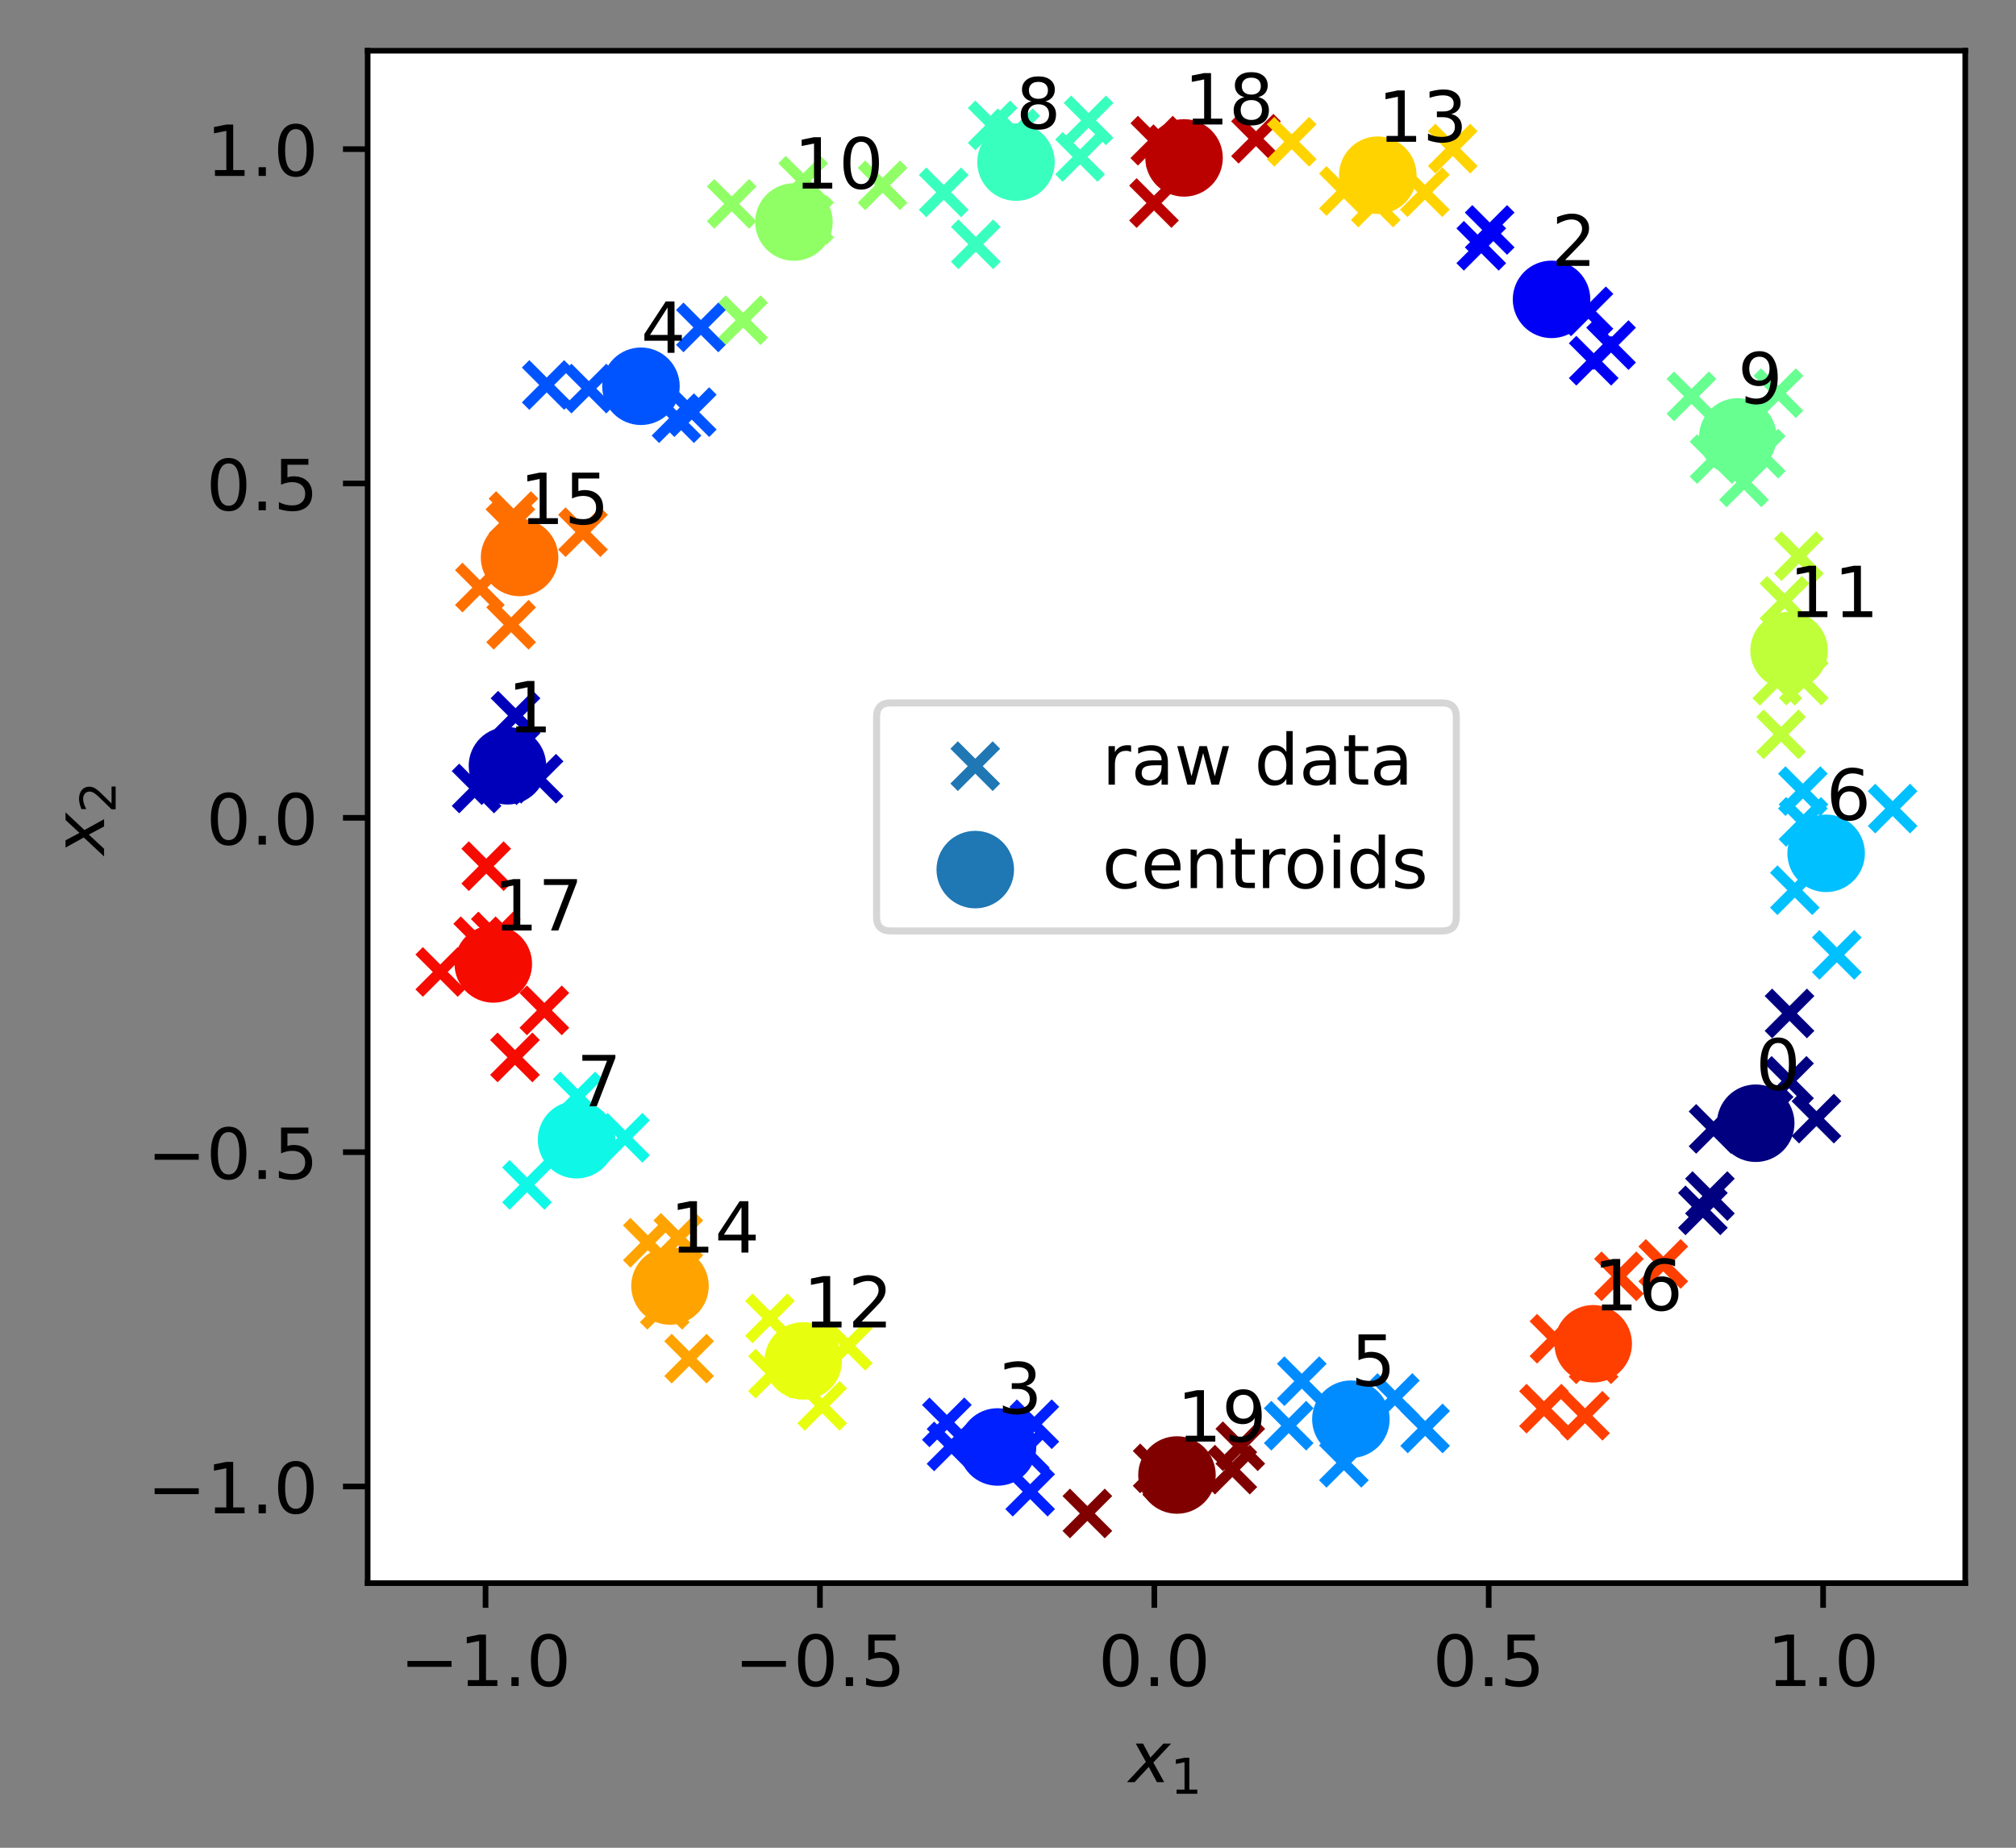 <?xml version="1.0" encoding="utf-8" standalone="no"?>
<!DOCTYPE svg PUBLIC "-//W3C//DTD SVG 1.1//EN"
  "http://www.w3.org/Graphics/SVG/1.1/DTD/svg11.dtd">
<!-- Created with matplotlib (https://matplotlib.org/) -->
<svg height="262.196pt" version="1.1" viewBox="0 0 286.023 262.196" width="286.023pt" xmlns="http://www.w3.org/2000/svg" xmlns:xlink="http://www.w3.org/1999/xlink">
 <rect x="0" y="0" width="286.023" height="262.196" fill="#808080" stroke="none"/>
 <defs>
  <style type="text/css">*{stroke-linecap:butt;stroke-linejoin:round;}</style>
 </defs>
 <g id="figure_1">
  <g id="patch_1">
   <path d="M -0 262.196 
L 286.023 262.196 
L 286.023 0 
L -0 0 
z
" style="fill:none;"/>
  </g>
  <g id="axes_1">
   <g id="patch_2">
    <path d="M 52.161 224.64 
L 278.823 224.64 
L 278.823 7.2 
L 52.161 7.2 
z
" style="fill:#ffffff;"/>
   </g>
   <g id="PathCollection_1">
    <path clip-path="url(#p4a26a0992b)" d="M 163.12 24.169 
L 169.12 18.169 
M 163.12 18.169 
L 169.12 24.169 
" style="fill:#bb0000;stroke:#bb0000;stroke-width:1.5;"/>
    <path clip-path="url(#p4a26a0992b)" d="M 160.726 31.811 
L 166.726 25.811 
M 160.726 25.811 
L 166.726 31.811 
" style="fill:#bb0000;stroke:#bb0000;stroke-width:1.5;"/>
    <path clip-path="url(#p4a26a0992b)" d="M 175.194 22.682 
L 181.194 16.682 
M 175.194 16.682 
L 181.194 22.682 
" style="fill:#bb0000;stroke:#bb0000;stroke-width:1.5;"/>
    <path clip-path="url(#p4a26a0992b)" d="M 180.262 23.117 
L 186.262 17.117 
M 180.262 17.117 
L 186.262 23.117 
" style="fill:#ffd300;stroke:#ffd300;stroke-width:1.5;"/>
    <path clip-path="url(#p4a26a0992b)" d="M 187.667 30.102 
L 193.667 24.102 
M 187.667 24.102 
L 193.667 30.102 
" style="fill:#ffd300;stroke:#ffd300;stroke-width:1.5;"/>
    <path clip-path="url(#p4a26a0992b)" d="M 199.153 30.273 
L 205.153 24.273 
M 199.153 24.273 
L 205.153 30.273 
" style="fill:#ffd300;stroke:#ffd300;stroke-width:1.5;"/>
    <path clip-path="url(#p4a26a0992b)" d="M 192.182 31.736 
L 198.182 25.736 
M 192.182 25.736 
L 198.182 31.736 
" style="fill:#ffd300;stroke:#ffd300;stroke-width:1.5;"/>
    <path clip-path="url(#p4a26a0992b)" d="M 203.113 24.084 
L 209.113 18.084 
M 203.113 18.084 
L 209.113 24.084 
" style="fill:#ffd300;stroke:#ffd300;stroke-width:1.5;"/>
    <path clip-path="url(#p4a26a0992b)" d="M 207.157 37.876 
L 213.157 31.876 
M 207.157 31.876 
L 213.157 37.876 
" style="fill:#0000f6;stroke:#0000f6;stroke-width:1.5;"/>
    <path clip-path="url(#p4a26a0992b)" d="M 208.351 35.629 
L 214.351 29.629 
M 208.351 29.629 
L 214.351 35.629 
" style="fill:#0000f6;stroke:#0000f6;stroke-width:1.5;"/>
    <path clip-path="url(#p4a26a0992b)" d="M 216.208 46.045 
L 222.208 40.045 
M 216.208 40.045 
L 222.208 46.045 
" style="fill:#0000f6;stroke:#0000f6;stroke-width:1.5;"/>
    <path clip-path="url(#p4a26a0992b)" d="M 222.364 47.179 
L 228.364 41.179 
M 222.364 41.179 
L 228.364 47.179 
" style="fill:#0000f6;stroke:#0000f6;stroke-width:1.5;"/>
    <path clip-path="url(#p4a26a0992b)" d="M 223.11 54.184 
L 229.11 48.184 
M 223.11 48.184 
L 229.11 54.184 
" style="fill:#0000f6;stroke:#0000f6;stroke-width:1.5;"/>
    <path clip-path="url(#p4a26a0992b)" d="M 225.571 51.967 
L 231.571 45.967 
M 225.571 45.967 
L 231.571 51.967 
" style="fill:#0000f6;stroke:#0000f6;stroke-width:1.5;"/>
    <path clip-path="url(#p4a26a0992b)" d="M 236.979 59.242 
L 242.979 53.242 
M 236.979 53.242 
L 242.979 59.242 
" style="fill:#66ff90;stroke:#66ff90;stroke-width:1.5;"/>
    <path clip-path="url(#p4a26a0992b)" d="M 240.249 68.141 
L 246.249 62.141 
M 240.249 62.141 
L 246.249 68.141 
" style="fill:#66ff90;stroke:#66ff90;stroke-width:1.5;"/>
    <path clip-path="url(#p4a26a0992b)" d="M 249.314 58.792 
L 255.314 52.792 
M 249.314 52.792 
L 255.314 58.792 
" style="fill:#66ff90;stroke:#66ff90;stroke-width:1.5;"/>
    <path clip-path="url(#p4a26a0992b)" d="M 246.81 67.367 
L 252.81 61.367 
M 246.81 61.367 
L 252.81 67.367 
" style="fill:#66ff90;stroke:#66ff90;stroke-width:1.5;"/>
    <path clip-path="url(#p4a26a0992b)" d="M 244.428 71.445 
L 250.428 65.445 
M 244.428 65.445 
L 250.428 71.445 
" style="fill:#66ff90;stroke:#66ff90;stroke-width:1.5;"/>
    <path clip-path="url(#p4a26a0992b)" d="M 250.171 88.267 
L 256.171 82.267 
M 250.171 82.267 
L 256.171 88.267 
" style="fill:#beff39;stroke:#beff39;stroke-width:1.5;"/>
    <path clip-path="url(#p4a26a0992b)" d="M 252.213 81.92 
L 258.213 75.92 
M 252.213 75.92 
L 258.213 81.92 
" style="fill:#beff39;stroke:#beff39;stroke-width:1.5;"/>
    <path clip-path="url(#p4a26a0992b)" d="M 249.156 99.595 
L 255.156 93.595 
M 249.156 93.595 
L 255.156 99.595 
" style="fill:#beff39;stroke:#beff39;stroke-width:1.5;"/>
    <path clip-path="url(#p4a26a0992b)" d="M 252.912 99.57 
L 258.912 93.57 
M 252.912 93.57 
L 258.912 99.57 
" style="fill:#beff39;stroke:#beff39;stroke-width:1.5;"/>
    <path clip-path="url(#p4a26a0992b)" d="M 249.692 107.195 
L 255.692 101.195 
M 249.692 101.195 
L 255.692 107.195 
" style="fill:#beff39;stroke:#beff39;stroke-width:1.5;"/>
    <path clip-path="url(#p4a26a0992b)" d="M 252.785 115.256 
L 258.785 109.256 
M 252.785 109.256 
L 258.785 115.256 
" style="fill:#00c0ff;stroke:#00c0ff;stroke-width:1.5;"/>
    <path clip-path="url(#p4a26a0992b)" d="M 265.52 117.734 
L 271.52 111.734 
M 265.52 111.734 
L 271.52 117.734 
" style="fill:#00c0ff;stroke:#00c0ff;stroke-width:1.5;"/>
    <path clip-path="url(#p4a26a0992b)" d="M 252.873 119.619 
L 258.873 113.619 
M 252.873 113.619 
L 258.873 119.619 
" style="fill:#00c0ff;stroke:#00c0ff;stroke-width:1.5;"/>
    <path clip-path="url(#p4a26a0992b)" d="M 251.643 129.315 
L 257.643 123.315 
M 251.643 123.315 
L 257.643 129.315 
" style="fill:#00c0ff;stroke:#00c0ff;stroke-width:1.5;"/>
    <path clip-path="url(#p4a26a0992b)" d="M 257.599 138.493 
L 263.599 132.493 
M 257.599 132.493 
L 263.599 138.493 
" style="fill:#00c0ff;stroke:#00c0ff;stroke-width:1.5;"/>
    <path clip-path="url(#p4a26a0992b)" d="M 250.891 146.805 
L 256.891 140.805 
M 250.891 140.805 
L 256.891 146.805 
" style="fill:#000080;stroke:#000080;stroke-width:1.5;"/>
    <path clip-path="url(#p4a26a0992b)" d="M 250.823 156.373 
L 256.824 150.373 
M 250.823 150.373 
L 256.824 156.373 
" style="fill:#000080;stroke:#000080;stroke-width:1.5;"/>
    <path clip-path="url(#p4a26a0992b)" d="M 254.712 161.725 
L 260.712 155.725 
M 254.712 155.725 
L 260.712 161.725 
" style="fill:#000080;stroke:#000080;stroke-width:1.5;"/>
    <path clip-path="url(#p4a26a0992b)" d="M 247.933 161.13 
L 253.933 155.13 
M 247.933 155.13 
L 253.933 161.13 
" style="fill:#000080;stroke:#000080;stroke-width:1.5;"/>
    <path clip-path="url(#p4a26a0992b)" d="M 240.114 163.184 
L 246.114 157.184 
M 240.114 157.184 
L 246.114 163.184 
" style="fill:#000080;stroke:#000080;stroke-width:1.5;"/>
    <path clip-path="url(#p4a26a0992b)" d="M 239.597 172.716 
L 245.597 166.716 
M 239.597 166.716 
L 245.597 172.716 
" style="fill:#000080;stroke:#000080;stroke-width:1.5;"/>
    <path clip-path="url(#p4a26a0992b)" d="M 238.6 174.746 
L 244.6 168.746 
M 238.6 168.746 
L 244.6 174.746 
" style="fill:#000080;stroke:#000080;stroke-width:1.5;"/>
    <path clip-path="url(#p4a26a0992b)" d="M 232.976 182.348 
L 238.976 176.348 
M 232.976 176.348 
L 238.976 182.348 
" style="fill:#ff3f00;stroke:#ff3f00;stroke-width:1.5;"/>
    <path clip-path="url(#p4a26a0992b)" d="M 226.686 184.104 
L 232.686 178.104 
M 226.686 178.104 
L 232.686 184.104 
" style="fill:#ff3f00;stroke:#ff3f00;stroke-width:1.5;"/>
    <path clip-path="url(#p4a26a0992b)" d="M 223.098 195.877 
L 229.098 189.877 
M 223.098 189.877 
L 229.098 195.877 
" style="fill:#ff3f00;stroke:#ff3f00;stroke-width:1.5;"/>
    <path clip-path="url(#p4a26a0992b)" d="M 221.875 203.894 
L 227.875 197.894 
M 221.875 197.894 
L 227.875 203.894 
" style="fill:#ff3f00;stroke:#ff3f00;stroke-width:1.5;"/>
    <path clip-path="url(#p4a26a0992b)" d="M 217.542 192.961 
L 223.542 186.961 
M 217.542 186.961 
L 223.542 192.961 
" style="fill:#ff3f00;stroke:#ff3f00;stroke-width:1.5;"/>
    <path clip-path="url(#p4a26a0992b)" d="M 216.051 202.884 
L 222.051 196.884 
M 216.051 196.884 
L 222.051 202.884 
" style="fill:#ff3f00;stroke:#ff3f00;stroke-width:1.5;"/>
    <path clip-path="url(#p4a26a0992b)" d="M 194.902 201.372 
L 200.902 195.372 
M 194.902 195.372 
L 200.902 201.372 
" style="fill:#008cff;stroke:#008cff;stroke-width:1.5;"/>
    <path clip-path="url(#p4a26a0992b)" d="M 199.194 205.69 
L 205.194 199.69 
M 199.194 199.69 
L 205.194 205.69 
" style="fill:#008cff;stroke:#008cff;stroke-width:1.5;"/>
    <path clip-path="url(#p4a26a0992b)" d="M 187.665 210.566 
L 193.665 204.566 
M 187.665 204.566 
L 193.665 210.566 
" style="fill:#008cff;stroke:#008cff;stroke-width:1.5;"/>
    <path clip-path="url(#p4a26a0992b)" d="M 181.696 198.986 
L 187.696 192.986 
M 181.696 192.986 
L 187.696 198.986 
" style="fill:#008cff;stroke:#008cff;stroke-width:1.5;"/>
    <path clip-path="url(#p4a26a0992b)" d="M 179.839 205.302 
L 185.839 199.302 
M 179.839 199.302 
L 185.839 205.302 
" style="fill:#008cff;stroke:#008cff;stroke-width:1.5;"/>
    <path clip-path="url(#p4a26a0992b)" d="M 171.844 211.536 
L 177.844 205.536 
M 171.844 205.536 
L 177.844 211.536 
" style="fill:#800000;stroke:#800000;stroke-width:1.5;"/>
    <path clip-path="url(#p4a26a0992b)" d="M 172.967 208.218 
L 178.967 202.218 
M 172.967 202.218 
L 178.967 208.218 
" style="fill:#800000;stroke:#800000;stroke-width:1.5;"/>
    <path clip-path="url(#p4a26a0992b)" d="M 162.602 212.629 
L 168.602 206.629 
M 162.602 206.629 
L 168.602 212.629 
" style="fill:#800000;stroke:#800000;stroke-width:1.5;"/>
    <path clip-path="url(#p4a26a0992b)" d="M 161.238 211.359 
L 167.238 205.359 
M 161.238 205.359 
L 167.238 211.359 
" style="fill:#800000;stroke:#800000;stroke-width:1.5;"/>
    <path clip-path="url(#p4a26a0992b)" d="M 151.27 217.756 
L 157.27 211.756 
M 151.27 211.756 
L 157.27 217.756 
" style="fill:#800000;stroke:#800000;stroke-width:1.5;"/>
    <path clip-path="url(#p4a26a0992b)" d="M 143.155 214.664 
L 149.155 208.664 
M 143.155 208.664 
L 149.155 214.664 
" style="fill:#0020ff;stroke:#0020ff;stroke-width:1.5;"/>
    <path clip-path="url(#p4a26a0992b)" d="M 143.746 205.096 
L 149.746 199.096 
M 143.746 199.096 
L 149.746 205.096 
" style="fill:#0020ff;stroke:#0020ff;stroke-width:1.5;"/>
    <path clip-path="url(#p4a26a0992b)" d="M 132 208.242 
L 138 202.242 
M 132 202.242 
L 138 208.242 
" style="fill:#0020ff;stroke:#0020ff;stroke-width:1.5;"/>
    <path clip-path="url(#p4a26a0992b)" d="M 142.386 208.777 
L 148.386 202.777 
M 142.386 202.777 
L 148.386 208.777 
" style="fill:#0020ff;stroke:#0020ff;stroke-width:1.5;"/>
    <path clip-path="url(#p4a26a0992b)" d="M 131.336 204.827 
L 137.336 198.827 
M 131.336 198.827 
L 137.336 204.827 
" style="fill:#0020ff;stroke:#0020ff;stroke-width:1.5;"/>
    <path clip-path="url(#p4a26a0992b)" d="M 113.646 202.485 
L 119.646 196.485 
M 113.646 196.485 
L 119.646 202.485 
" style="fill:#e7ff0f;stroke:#e7ff0f;stroke-width:1.5;"/>
    <path clip-path="url(#p4a26a0992b)" d="M 117.284 193.959 
L 123.284 187.959 
M 117.284 187.959 
L 123.284 193.959 
" style="fill:#e7ff0f;stroke:#e7ff0f;stroke-width:1.5;"/>
    <path clip-path="url(#p4a26a0992b)" d="M 106.665 197.913 
L 112.665 191.913 
M 106.665 191.913 
L 112.665 197.913 
" style="fill:#e7ff0f;stroke:#e7ff0f;stroke-width:1.5;"/>
    <path clip-path="url(#p4a26a0992b)" d="M 106.236 190.073 
L 112.236 184.073 
M 106.236 184.073 
L 112.236 190.073 
" style="fill:#e7ff0f;stroke:#e7ff0f;stroke-width:1.5;"/>
    <path clip-path="url(#p4a26a0992b)" d="M 94.768 195.787 
L 100.768 189.787 
M 94.768 189.787 
L 100.768 195.787 
" style="fill:#ffa300;stroke:#ffa300;stroke-width:1.5;"/>
    <path clip-path="url(#p4a26a0992b)" d="M 91.31 188.144 
L 97.31 182.144 
M 91.31 182.144 
L 97.31 188.144 
" style="fill:#ffa300;stroke:#ffa300;stroke-width:1.5;"/>
    <path clip-path="url(#p4a26a0992b)" d="M 93.236 178.649 
L 99.236 172.649 
M 93.236 172.649 
L 99.236 178.649 
" style="fill:#ffa300;stroke:#ffa300;stroke-width:1.5;"/>
    <path clip-path="url(#p4a26a0992b)" d="M 88.911 179.344 
L 94.911 173.344 
M 88.911 173.344 
L 94.911 179.344 
" style="fill:#ffa300;stroke:#ffa300;stroke-width:1.5;"/>
    <path clip-path="url(#p4a26a0992b)" d="M 71.768 171.128 
L 77.768 165.128 
M 71.768 165.128 
L 77.768 171.128 
" style="fill:#0ff8e7;stroke:#0ff8e7;stroke-width:1.5;"/>
    <path clip-path="url(#p4a26a0992b)" d="M 85.67 164.447 
L 91.67 158.447 
M 85.67 158.447 
L 91.67 164.447 
" style="fill:#0ff8e7;stroke:#0ff8e7;stroke-width:1.5;"/>
    <path clip-path="url(#p4a26a0992b)" d="M 78.961 158.592 
L 84.961 152.592 
M 78.961 152.592 
L 84.961 158.592 
" style="fill:#0ff8e7;stroke:#0ff8e7;stroke-width:1.5;"/>
    <path clip-path="url(#p4a26a0992b)" d="M 70.063 153.046 
L 76.063 147.046 
M 70.063 147.046 
L 76.063 153.046 
" style="fill:#f60b00;stroke:#f60b00;stroke-width:1.5;"/>
    <path clip-path="url(#p4a26a0992b)" d="M 74.231 146.368 
L 80.231 140.368 
M 74.231 140.368 
L 80.231 146.368 
" style="fill:#f60b00;stroke:#f60b00;stroke-width:1.5;"/>
    <path clip-path="url(#p4a26a0992b)" d="M 67.337 135.885 
L 73.337 129.885 
M 67.337 129.885 
L 73.337 135.885 
" style="fill:#f60b00;stroke:#f60b00;stroke-width:1.5;"/>
    <path clip-path="url(#p4a26a0992b)" d="M 64.843 136.558 
L 70.843 130.558 
M 64.843 130.558 
L 70.843 136.558 
" style="fill:#f60b00;stroke:#f60b00;stroke-width:1.5;"/>
    <path clip-path="url(#p4a26a0992b)" d="M 59.464 140.918 
L 65.464 134.918 
M 59.464 134.918 
L 65.464 140.918 
" style="fill:#f60b00;stroke:#f60b00;stroke-width:1.5;"/>
    <path clip-path="url(#p4a26a0992b)" d="M 65.982 125.905 
L 71.982 119.905 
M 65.982 119.905 
L 71.982 125.905 
" style="fill:#f60b00;stroke:#f60b00;stroke-width:1.5;"/>
    <path clip-path="url(#p4a26a0992b)" d="M 64.619 114.883 
L 70.619 108.883 
M 64.619 108.883 
L 70.619 114.883 
" style="fill:#0000bb;stroke:#0000bb;stroke-width:1.5;"/>
    <path clip-path="url(#p4a26a0992b)" d="M 67.818 113.709 
L 73.818 107.709 
M 67.818 107.709 
L 73.818 113.709 
" style="fill:#0000bb;stroke:#0000bb;stroke-width:1.5;"/>
    <path clip-path="url(#p4a26a0992b)" d="M 73.411 113.501 
L 79.411 107.501 
M 73.411 107.501 
L 79.411 113.501 
" style="fill:#0000bb;stroke:#0000bb;stroke-width:1.5;"/>
    <path clip-path="url(#p4a26a0992b)" d="M 70.14 104.555 
L 76.14 98.555 
M 70.14 98.555 
L 76.14 104.555 
" style="fill:#0000bb;stroke:#0000bb;stroke-width:1.5;"/>
    <path clip-path="url(#p4a26a0992b)" d="M 69.518 91.653 
L 75.518 85.653 
M 69.518 85.653 
L 75.518 91.653 
" style="fill:#ff6f00;stroke:#ff6f00;stroke-width:1.5;"/>
    <path clip-path="url(#p4a26a0992b)" d="M 65.08 86.372 
L 71.08 80.372 
M 65.08 80.372 
L 71.08 86.372 
" style="fill:#ff6f00;stroke:#ff6f00;stroke-width:1.5;"/>
    <path clip-path="url(#p4a26a0992b)" d="M 69.853 76.225 
L 75.853 70.225 
M 69.853 70.225 
L 75.853 76.225 
" style="fill:#ff6f00;stroke:#ff6f00;stroke-width:1.5;"/>
    <path clip-path="url(#p4a26a0992b)" d="M 69.412 77.749 
L 75.412 71.749 
M 69.412 71.749 
L 75.412 77.749 
" style="fill:#ff6f00;stroke:#ff6f00;stroke-width:1.5;"/>
    <path clip-path="url(#p4a26a0992b)" d="M 79.708 78.514 
L 85.708 72.514 
M 79.708 72.514 
L 85.708 78.514 
" style="fill:#ff6f00;stroke:#ff6f00;stroke-width:1.5;"/>
    <path clip-path="url(#p4a26a0992b)" d="M 74.566 57.629 
L 80.566 51.629 
M 74.566 51.629 
L 80.566 57.629 
" style="fill:#0054ff;stroke:#0054ff;stroke-width:1.5;"/>
    <path clip-path="url(#p4a26a0992b)" d="M 80.545 58.138 
L 86.545 52.138 
M 80.545 52.138 
L 86.545 58.138 
" style="fill:#0054ff;stroke:#0054ff;stroke-width:1.5;"/>
    <path clip-path="url(#p4a26a0992b)" d="M 92.981 62.335 
L 98.981 56.335 
M 92.981 56.335 
L 98.981 62.335 
" style="fill:#0054ff;stroke:#0054ff;stroke-width:1.5;"/>
    <path clip-path="url(#p4a26a0992b)" d="M 95.145 61.481 
L 101.145 55.481 
M 95.145 55.481 
L 101.145 61.481 
" style="fill:#0054ff;stroke:#0054ff;stroke-width:1.5;"/>
    <path clip-path="url(#p4a26a0992b)" d="M 102.427 48.435 
L 108.427 42.435 
M 102.427 42.435 
L 108.427 48.435 
" style="fill:#90ff66;stroke:#90ff66;stroke-width:1.5;"/>
    <path clip-path="url(#p4a26a0992b)" d="M 96.438 49.46 
L 102.438 43.46 
M 96.438 43.46 
L 102.438 49.46 
" style="fill:#0054ff;stroke:#0054ff;stroke-width:1.5;"/>
    <path clip-path="url(#p4a26a0992b)" d="M 100.81 31.927 
L 106.81 25.927 
M 100.81 25.927 
L 106.81 31.927 
" style="fill:#90ff66;stroke:#90ff66;stroke-width:1.5;"/>
    <path clip-path="url(#p4a26a0992b)" d="M 111.795 34.216 
L 117.795 28.216 
M 111.795 28.216 
L 117.795 34.216 
" style="fill:#90ff66;stroke:#90ff66;stroke-width:1.5;"/>
    <path clip-path="url(#p4a26a0992b)" d="M 110.952 28.647 
L 116.952 22.647 
M 110.952 22.647 
L 116.952 28.647 
" style="fill:#90ff66;stroke:#90ff66;stroke-width:1.5;"/>
    <path clip-path="url(#p4a26a0992b)" d="M 122.216 29.297 
L 128.216 23.297 
M 122.216 23.297 
L 128.216 29.297 
" style="fill:#90ff66;stroke:#90ff66;stroke-width:1.5;"/>
    <path clip-path="url(#p4a26a0992b)" d="M 135.443 37.665 
L 141.443 31.665 
M 135.443 31.665 
L 141.443 37.665 
" style="fill:#39ffbe;stroke:#39ffbe;stroke-width:1.5;"/>
    <path clip-path="url(#p4a26a0992b)" d="M 130.888 30.296 
L 136.888 24.296 
M 130.888 24.296 
L 136.888 30.296 
" style="fill:#39ffbe;stroke:#39ffbe;stroke-width:1.5;"/>
    <path clip-path="url(#p4a26a0992b)" d="M 137.841 20.798 
L 143.841 14.798 
M 137.841 14.798 
L 143.841 20.798 
" style="fill:#39ffbe;stroke:#39ffbe;stroke-width:1.5;"/>
    <path clip-path="url(#p4a26a0992b)" d="M 141.035 21.913 
L 147.035 15.913 
M 141.035 15.913 
L 147.035 21.913 
" style="fill:#39ffbe;stroke:#39ffbe;stroke-width:1.5;"/>
    <path clip-path="url(#p4a26a0992b)" d="M 150.235 25.266 
L 156.235 19.266 
M 150.235 19.266 
L 156.235 25.266 
" style="fill:#39ffbe;stroke:#39ffbe;stroke-width:1.5;"/>
    <path clip-path="url(#p4a26a0992b)" d="M 151.44 20.084 
L 157.44 14.084 
M 151.44 14.084 
L 157.44 20.084 
" style="fill:#39ffbe;stroke:#39ffbe;stroke-width:1.5;"/>
    <path clip-path="url(#p4a26a0992b)" d="M 160.914 22.96 
L 166.914 16.96 
M 160.914 16.96 
L 166.914 22.96 
" style="fill:#bb0000;stroke:#bb0000;stroke-width:1.5;"/>
   </g>
   <g id="PathCollection_2">
    <defs>
     <path d="M 0 5 
C 1.326 5 2.598 4.473 3.536 3.536 
C 4.473 2.598 5 1.326 5 -0 
C 5 -1.326 4.473 -2.598 3.536 -3.536 
C 2.598 -4.473 1.326 -5 0 -5 
C -1.326 -5 -2.598 -4.473 -3.536 -3.536 
C -4.473 -2.598 -5 -1.326 -5 0 
C -5 1.326 -4.473 2.598 -3.536 3.536 
C -2.598 4.473 -1.326 5 0 5 
z
" id="C0_0_f0d2042f41"/>
    </defs>
    <g clip-path="url(#p4a26a0992b)">
     <use style="fill:#000080;stroke:#000080;" x="249.096" xlink:href="#C0_0_f0d2042f41" y="159.383"/>
    </g>
    <g clip-path="url(#p4a26a0992b)">
     <use style="fill:#0000bb;stroke:#0000bb;" x="71.997" xlink:href="#C0_0_f0d2042f41" y="108.662"/>
    </g>
    <g clip-path="url(#p4a26a0992b)">
     <use style="fill:#0000f6;stroke:#0000f6;" x="220.127" xlink:href="#C0_0_f0d2042f41" y="42.48"/>
    </g>
    <g clip-path="url(#p4a26a0992b)">
     <use style="fill:#0020ff;stroke:#0020ff;" x="141.525" xlink:href="#C0_0_f0d2042f41" y="205.321"/>
    </g>
    <g clip-path="url(#p4a26a0992b)">
     <use style="fill:#0054ff;stroke:#0054ff;" x="90.935" xlink:href="#C0_0_f0d2042f41" y="54.809"/>
    </g>
    <g clip-path="url(#p4a26a0992b)">
     <use style="fill:#008cff;stroke:#008cff;" x="191.659" xlink:href="#C0_0_f0d2042f41" y="201.383"/>
    </g>
    <g clip-path="url(#p4a26a0992b)">
     <use style="fill:#00c0ff;stroke:#00c0ff;" x="259.084" xlink:href="#C0_0_f0d2042f41" y="121.084"/>
    </g>
    <g clip-path="url(#p4a26a0992b)">
     <use style="fill:#0ff8e7;stroke:#0ff8e7;" x="81.8" xlink:href="#C0_0_f0d2042f41" y="161.723"/>
    </g>
    <g clip-path="url(#p4a26a0992b)">
     <use style="fill:#39ffbe;stroke:#39ffbe;" x="144.147" xlink:href="#C0_0_f0d2042f41" y="23.004"/>
    </g>
    <g clip-path="url(#p4a26a0992b)">
     <use style="fill:#66ff90;stroke:#66ff90;" x="246.556" xlink:href="#C0_0_f0d2042f41" y="61.997"/>
    </g>
    <g clip-path="url(#p4a26a0992b)">
     <use style="fill:#90ff66;stroke:#90ff66;" x="112.64" xlink:href="#C0_0_f0d2042f41" y="31.504"/>
    </g>
    <g clip-path="url(#p4a26a0992b)">
     <use style="fill:#beff39;stroke:#beff39;" x="253.829" xlink:href="#C0_0_f0d2042f41" y="92.309"/>
    </g>
    <g clip-path="url(#p4a26a0992b)">
     <use style="fill:#e7ff0f;stroke:#e7ff0f;" x="113.958" xlink:href="#C0_0_f0d2042f41" y="193.107"/>
    </g>
    <g clip-path="url(#p4a26a0992b)">
     <use style="fill:#ffd300;stroke:#ffd300;" x="195.475" xlink:href="#C0_0_f0d2042f41" y="24.862"/>
    </g>
    <g clip-path="url(#p4a26a0992b)">
     <use style="fill:#ffa300;stroke:#ffa300;" x="95.056" xlink:href="#C0_0_f0d2042f41" y="182.481"/>
    </g>
    <g clip-path="url(#p4a26a0992b)">
     <use style="fill:#ff6f00;stroke:#ff6f00;" x="73.714" xlink:href="#C0_0_f0d2042f41" y="79.103"/>
    </g>
    <g clip-path="url(#p4a26a0992b)">
     <use style="fill:#ff3f00;stroke:#ff3f00;" x="226.038" xlink:href="#C0_0_f0d2042f41" y="190.678"/>
    </g>
    <g clip-path="url(#p4a26a0992b)">
     <use style="fill:#f60b00;stroke:#f60b00;" x="69.987" xlink:href="#C0_0_f0d2042f41" y="136.78"/>
    </g>
    <g clip-path="url(#p4a26a0992b)">
     <use style="fill:#bb0000;stroke:#bb0000;" x="167.989" xlink:href="#C0_0_f0d2042f41" y="22.406"/>
    </g>
    <g clip-path="url(#p4a26a0992b)">
     <use style="fill:#800000;stroke:#800000;" x="166.984" xlink:href="#C0_0_f0d2042f41" y="209.3"/>
    </g>
   </g>
   <g id="matplotlib.axis_1">
    <g id="xtick_1">
     <g id="line2d_1">
      <defs>
       <path d="M 0 0 
L 0 3.5 
" id="m2ba33cb3f4" style="stroke:#000000;stroke-width:0.8;"/>
      </defs>
      <g>
       <use style="stroke:#000000;stroke-width:0.8;" x="68.888" xlink:href="#m2ba33cb3f4" y="224.64"/>
      </g>
     </g>
     <g id="text_1">
      <!-- −1.0 -->
      <g transform="translate(56.746 239.238)scale(0.1 -0.1)">
       <defs>
        <path d="M 10.594 35.5 
L 73.188 35.5 
L 73.188 27.203 
L 10.594 27.203 
z
" id="DejaVuSans-8722"/>
        <path d="M 12.406 8.297 
L 28.516 8.297 
L 28.516 63.922 
L 10.984 60.406 
L 10.984 69.391 
L 28.422 72.906 
L 38.281 72.906 
L 38.281 8.297 
L 54.391 8.297 
L 54.391 0 
L 12.406 0 
z
" id="DejaVuSans-49"/>
        <path d="M 10.688 12.406 
L 21 12.406 
L 21 0 
L 10.688 0 
z
" id="DejaVuSans-46"/>
        <path d="M 31.781 66.406 
Q 24.172 66.406 20.328 58.906 
Q 16.5 51.422 16.5 36.375 
Q 16.5 21.391 20.328 13.891 
Q 24.172 6.391 31.781 6.391 
Q 39.453 6.391 43.281 13.891 
Q 47.125 21.391 47.125 36.375 
Q 47.125 51.422 43.281 58.906 
Q 39.453 66.406 31.781 66.406 
z
M 31.781 74.219 
Q 44.047 74.219 50.516 64.516 
Q 56.984 54.828 56.984 36.375 
Q 56.984 17.969 50.516 8.266 
Q 44.047 -1.422 31.781 -1.422 
Q 19.531 -1.422 13.062 8.266 
Q 6.594 17.969 6.594 36.375 
Q 6.594 54.828 13.062 64.516 
Q 19.531 74.219 31.781 74.219 
z
" id="DejaVuSans-48"/>
       </defs>
       <use xlink:href="#DejaVuSans-8722"/>
       <use x="83.789" xlink:href="#DejaVuSans-49"/>
       <use x="147.412" xlink:href="#DejaVuSans-46"/>
       <use x="179.199" xlink:href="#DejaVuSans-48"/>
      </g>
     </g>
    </g>
    <g id="xtick_2">
     <g id="line2d_2">
      <g>
       <use style="stroke:#000000;stroke-width:0.8;" x="116.33" xlink:href="#m2ba33cb3f4" y="224.64"/>
      </g>
     </g>
     <g id="text_2">
      <!-- −0.5 -->
      <g transform="translate(104.188 239.238)scale(0.1 -0.1)">
       <defs>
        <path d="M 10.797 72.906 
L 49.516 72.906 
L 49.516 64.594 
L 19.828 64.594 
L 19.828 46.734 
Q 21.969 47.469 24.109 47.828 
Q 26.266 48.188 28.422 48.188 
Q 40.625 48.188 47.75 41.5 
Q 54.891 34.812 54.891 23.391 
Q 54.891 11.625 47.562 5.094 
Q 40.234 -1.422 26.906 -1.422 
Q 22.312 -1.422 17.547 -0.641 
Q 12.797 0.141 7.719 1.703 
L 7.719 11.625 
Q 12.109 9.234 16.797 8.062 
Q 21.484 6.891 26.703 6.891 
Q 35.156 6.891 40.078 11.328 
Q 45.016 15.766 45.016 23.391 
Q 45.016 31 40.078 35.438 
Q 35.156 39.891 26.703 39.891 
Q 22.75 39.891 18.812 39.016 
Q 14.891 38.141 10.797 36.281 
z
" id="DejaVuSans-53"/>
       </defs>
       <use xlink:href="#DejaVuSans-8722"/>
       <use x="83.789" xlink:href="#DejaVuSans-48"/>
       <use x="147.412" xlink:href="#DejaVuSans-46"/>
       <use x="179.199" xlink:href="#DejaVuSans-53"/>
      </g>
     </g>
    </g>
    <g id="xtick_3">
     <g id="line2d_3">
      <g>
       <use style="stroke:#000000;stroke-width:0.8;" x="163.771" xlink:href="#m2ba33cb3f4" y="224.64"/>
      </g>
     </g>
     <g id="text_3">
      <!-- 0.0 -->
      <g transform="translate(155.82 239.238)scale(0.1 -0.1)">
       <use xlink:href="#DejaVuSans-48"/>
       <use x="63.623" xlink:href="#DejaVuSans-46"/>
       <use x="95.41" xlink:href="#DejaVuSans-48"/>
      </g>
     </g>
    </g>
    <g id="xtick_4">
     <g id="line2d_4">
      <g>
       <use style="stroke:#000000;stroke-width:0.8;" x="211.213" xlink:href="#m2ba33cb3f4" y="224.64"/>
      </g>
     </g>
     <g id="text_4">
      <!-- 0.5 -->
      <g transform="translate(203.261 239.238)scale(0.1 -0.1)">
       <use xlink:href="#DejaVuSans-48"/>
       <use x="63.623" xlink:href="#DejaVuSans-46"/>
       <use x="95.41" xlink:href="#DejaVuSans-53"/>
      </g>
     </g>
    </g>
    <g id="xtick_5">
     <g id="line2d_5">
      <g>
       <use style="stroke:#000000;stroke-width:0.8;" x="258.655" xlink:href="#m2ba33cb3f4" y="224.64"/>
      </g>
     </g>
     <g id="text_5">
      <!-- 1.0 -->
      <g transform="translate(250.703 239.238)scale(0.1 -0.1)">
       <use xlink:href="#DejaVuSans-49"/>
       <use x="63.623" xlink:href="#DejaVuSans-46"/>
       <use x="95.41" xlink:href="#DejaVuSans-48"/>
      </g>
     </g>
    </g>
    <g id="text_6">
     <!-- $x_1$ -->
     <g transform="translate(160.142 252.917)scale(0.1 -0.1)">
      <defs>
       <path d="M 60.016 54.688 
L 34.906 27.875 
L 50.297 0 
L 39.984 0 
L 28.422 21.688 
L 8.297 0 
L -2.594 0 
L 24.312 28.812 
L 10.016 54.688 
L 20.312 54.688 
L 30.812 34.906 
L 49.125 54.688 
z
" id="DejaVuSans-Oblique-120"/>
      </defs>
      <use transform="translate(0 0.312)" xlink:href="#DejaVuSans-Oblique-120"/>
      <use transform="translate(59.18 -16.094)scale(0.7)" xlink:href="#DejaVuSans-49"/>
     </g>
    </g>
   </g>
   <g id="matplotlib.axis_2">
    <g id="ytick_1">
     <g id="line2d_6">
      <defs>
       <path d="M 0 0 
L -3.5 0 
" id="m0bf10a0bf0" style="stroke:#000000;stroke-width:0.8;"/>
      </defs>
      <g>
       <use style="stroke:#000000;stroke-width:0.8;" x="52.161" xlink:href="#m0bf10a0bf0" y="210.931"/>
      </g>
     </g>
     <g id="text_7">
      <!-- −1.0 -->
      <g transform="translate(20.878 214.731)scale(0.1 -0.1)">
       <use xlink:href="#DejaVuSans-8722"/>
       <use x="83.789" xlink:href="#DejaVuSans-49"/>
       <use x="147.412" xlink:href="#DejaVuSans-46"/>
       <use x="179.199" xlink:href="#DejaVuSans-48"/>
      </g>
     </g>
    </g>
    <g id="ytick_2">
     <g id="line2d_7">
      <g>
       <use style="stroke:#000000;stroke-width:0.8;" x="52.161" xlink:href="#m0bf10a0bf0" y="163.49"/>
      </g>
     </g>
     <g id="text_8">
      <!-- −0.5 -->
      <g transform="translate(20.878 167.289)scale(0.1 -0.1)">
       <use xlink:href="#DejaVuSans-8722"/>
       <use x="83.789" xlink:href="#DejaVuSans-48"/>
       <use x="147.412" xlink:href="#DejaVuSans-46"/>
       <use x="179.199" xlink:href="#DejaVuSans-53"/>
      </g>
     </g>
    </g>
    <g id="ytick_3">
     <g id="line2d_8">
      <g>
       <use style="stroke:#000000;stroke-width:0.8;" x="52.161" xlink:href="#m0bf10a0bf0" y="116.048"/>
      </g>
     </g>
     <g id="text_9">
      <!-- 0.0 -->
      <g transform="translate(29.258 119.847)scale(0.1 -0.1)">
       <use xlink:href="#DejaVuSans-48"/>
       <use x="63.623" xlink:href="#DejaVuSans-46"/>
       <use x="95.41" xlink:href="#DejaVuSans-48"/>
      </g>
     </g>
    </g>
    <g id="ytick_4">
     <g id="line2d_9">
      <g>
       <use style="stroke:#000000;stroke-width:0.8;" x="52.161" xlink:href="#m0bf10a0bf0" y="68.606"/>
      </g>
     </g>
     <g id="text_10">
      <!-- 0.5 -->
      <g transform="translate(29.258 72.406)scale(0.1 -0.1)">
       <use xlink:href="#DejaVuSans-48"/>
       <use x="63.623" xlink:href="#DejaVuSans-46"/>
       <use x="95.41" xlink:href="#DejaVuSans-53"/>
      </g>
     </g>
    </g>
    <g id="ytick_5">
     <g id="line2d_10">
      <g>
       <use style="stroke:#000000;stroke-width:0.8;" x="52.161" xlink:href="#m0bf10a0bf0" y="21.165"/>
      </g>
     </g>
     <g id="text_11">
      <!-- 1.0 -->
      <g transform="translate(29.258 24.964)scale(0.1 -0.1)">
       <use xlink:href="#DejaVuSans-49"/>
       <use x="63.623" xlink:href="#DejaVuSans-46"/>
       <use x="95.41" xlink:href="#DejaVuSans-48"/>
      </g>
     </g>
    </g>
    <g id="text_12">
     <!-- $x_2$ -->
     <g transform="translate(14.798 121.27)rotate(-90)scale(0.1 -0.1)">
      <defs>
       <path d="M 19.188 8.297 
L 53.609 8.297 
L 53.609 0 
L 7.328 0 
L 7.328 8.297 
Q 12.938 14.109 22.625 23.891 
Q 32.328 33.688 34.812 36.531 
Q 39.547 41.844 41.422 45.531 
Q 43.312 49.219 43.312 52.781 
Q 43.312 58.594 39.234 62.25 
Q 35.156 65.922 28.609 65.922 
Q 23.969 65.922 18.812 64.312 
Q 13.672 62.703 7.812 59.422 
L 7.812 69.391 
Q 13.766 71.781 18.938 73 
Q 24.125 74.219 28.422 74.219 
Q 39.75 74.219 46.484 68.547 
Q 53.219 62.891 53.219 53.422 
Q 53.219 48.922 51.531 44.891 
Q 49.859 40.875 45.406 35.406 
Q 44.188 33.984 37.641 27.219 
Q 31.109 20.453 19.188 8.297 
z
" id="DejaVuSans-50"/>
      </defs>
      <use transform="translate(0 0.312)" xlink:href="#DejaVuSans-Oblique-120"/>
      <use transform="translate(59.18 -16.094)scale(0.7)" xlink:href="#DejaVuSans-50"/>
     </g>
    </g>
   </g>
   <g id="patch_3">
    <path d="M 52.161 224.64 
L 52.161 7.2 
" style="fill:none;stroke:#000000;stroke-linecap:square;stroke-linejoin:miter;stroke-width:0.8;"/>
   </g>
   <g id="patch_4">
    <path d="M 278.823 224.64 
L 278.823 7.2 
" style="fill:none;stroke:#000000;stroke-linecap:square;stroke-linejoin:miter;stroke-width:0.8;"/>
   </g>
   <g id="patch_5">
    <path d="M 52.161 224.64 
L 278.823 224.64 
" style="fill:none;stroke:#000000;stroke-linecap:square;stroke-linejoin:miter;stroke-width:0.8;"/>
   </g>
   <g id="patch_6">
    <path d="M 52.161 7.2 
L 278.823 7.2 
" style="fill:none;stroke:#000000;stroke-linecap:square;stroke-linejoin:miter;stroke-width:0.8;"/>
   </g>
   <g id="text_13">
    <!-- 0 -->
    <g transform="translate(249.096 154.638)scale(0.1 -0.1)">
     <use xlink:href="#DejaVuSans-48"/>
    </g>
   </g>
   <g id="text_14">
    <!-- 1 -->
    <g transform="translate(71.997 103.918)scale(0.1 -0.1)">
     <use xlink:href="#DejaVuSans-49"/>
    </g>
   </g>
   <g id="text_15">
    <!-- 2 -->
    <g transform="translate(220.127 37.736)scale(0.1 -0.1)">
     <use xlink:href="#DejaVuSans-50"/>
    </g>
   </g>
   <g id="text_16">
    <!-- 3 -->
    <g transform="translate(141.525 200.577)scale(0.1 -0.1)">
     <defs>
      <path d="M 40.578 39.312 
Q 47.656 37.797 51.625 33 
Q 55.609 28.219 55.609 21.188 
Q 55.609 10.406 48.188 4.484 
Q 40.766 -1.422 27.094 -1.422 
Q 22.516 -1.422 17.656 -0.516 
Q 12.797 0.391 7.625 2.203 
L 7.625 11.719 
Q 11.719 9.328 16.594 8.109 
Q 21.484 6.891 26.812 6.891 
Q 36.078 6.891 40.938 10.547 
Q 45.797 14.203 45.797 21.188 
Q 45.797 27.641 41.281 31.266 
Q 36.766 34.906 28.719 34.906 
L 20.219 34.906 
L 20.219 43.016 
L 29.109 43.016 
Q 36.375 43.016 40.234 45.922 
Q 44.094 48.828 44.094 54.297 
Q 44.094 59.906 40.109 62.906 
Q 36.141 65.922 28.719 65.922 
Q 24.656 65.922 20.016 65.031 
Q 15.375 64.156 9.812 62.312 
L 9.812 71.094 
Q 15.438 72.656 20.344 73.438 
Q 25.25 74.219 29.594 74.219 
Q 40.828 74.219 47.359 69.109 
Q 53.906 64.016 53.906 55.328 
Q 53.906 49.266 50.438 45.094 
Q 46.969 40.922 40.578 39.312 
z
" id="DejaVuSans-51"/>
     </defs>
     <use xlink:href="#DejaVuSans-51"/>
    </g>
   </g>
   <g id="text_17">
    <!-- 4 -->
    <g transform="translate(90.935 50.065)scale(0.1 -0.1)">
     <defs>
      <path d="M 37.797 64.312 
L 12.891 25.391 
L 37.797 25.391 
z
M 35.203 72.906 
L 47.609 72.906 
L 47.609 25.391 
L 58.016 25.391 
L 58.016 17.188 
L 47.609 17.188 
L 47.609 0 
L 37.797 0 
L 37.797 17.188 
L 4.891 17.188 
L 4.891 26.703 
z
" id="DejaVuSans-52"/>
     </defs>
     <use xlink:href="#DejaVuSans-52"/>
    </g>
   </g>
   <g id="text_18">
    <!-- 5 -->
    <g transform="translate(191.659 196.639)scale(0.1 -0.1)">
     <use xlink:href="#DejaVuSans-53"/>
    </g>
   </g>
   <g id="text_19">
    <!-- 6 -->
    <g transform="translate(259.084 116.339)scale(0.1 -0.1)">
     <defs>
      <path d="M 33.016 40.375 
Q 26.375 40.375 22.484 35.828 
Q 18.609 31.297 18.609 23.391 
Q 18.609 15.531 22.484 10.953 
Q 26.375 6.391 33.016 6.391 
Q 39.656 6.391 43.531 10.953 
Q 47.406 15.531 47.406 23.391 
Q 47.406 31.297 43.531 35.828 
Q 39.656 40.375 33.016 40.375 
z
M 52.594 71.297 
L 52.594 62.312 
Q 48.875 64.062 45.094 64.984 
Q 41.312 65.922 37.594 65.922 
Q 27.828 65.922 22.672 59.328 
Q 17.531 52.734 16.797 39.406 
Q 19.672 43.656 24.016 45.922 
Q 28.375 48.188 33.594 48.188 
Q 44.578 48.188 50.953 41.516 
Q 57.328 34.859 57.328 23.391 
Q 57.328 12.156 50.688 5.359 
Q 44.047 -1.422 33.016 -1.422 
Q 20.359 -1.422 13.672 8.266 
Q 6.984 17.969 6.984 36.375 
Q 6.984 53.656 15.188 63.938 
Q 23.391 74.219 37.203 74.219 
Q 40.922 74.219 44.703 73.484 
Q 48.484 72.75 52.594 71.297 
z
" id="DejaVuSans-54"/>
     </defs>
     <use xlink:href="#DejaVuSans-54"/>
    </g>
   </g>
   <g id="text_20">
    <!-- 7 -->
    <g transform="translate(81.8 156.978)scale(0.1 -0.1)">
     <defs>
      <path d="M 8.203 72.906 
L 55.078 72.906 
L 55.078 68.703 
L 28.609 0 
L 18.312 0 
L 43.219 64.594 
L 8.203 64.594 
z
" id="DejaVuSans-55"/>
     </defs>
     <use xlink:href="#DejaVuSans-55"/>
    </g>
   </g>
   <g id="text_21">
    <!-- 8 -->
    <g transform="translate(144.147 18.26)scale(0.1 -0.1)">
     <defs>
      <path d="M 31.781 34.625 
Q 24.75 34.625 20.719 30.859 
Q 16.703 27.094 16.703 20.516 
Q 16.703 13.922 20.719 10.156 
Q 24.75 6.391 31.781 6.391 
Q 38.812 6.391 42.859 10.172 
Q 46.922 13.969 46.922 20.516 
Q 46.922 27.094 42.891 30.859 
Q 38.875 34.625 31.781 34.625 
z
M 21.922 38.812 
Q 15.578 40.375 12.031 44.719 
Q 8.5 49.078 8.5 55.328 
Q 8.5 64.062 14.719 69.141 
Q 20.953 74.219 31.781 74.219 
Q 42.672 74.219 48.875 69.141 
Q 55.078 64.062 55.078 55.328 
Q 55.078 49.078 51.531 44.719 
Q 48 40.375 41.703 38.812 
Q 48.828 37.156 52.797 32.312 
Q 56.781 27.484 56.781 20.516 
Q 56.781 9.906 50.312 4.234 
Q 43.844 -1.422 31.781 -1.422 
Q 19.734 -1.422 13.25 4.234 
Q 6.781 9.906 6.781 20.516 
Q 6.781 27.484 10.781 32.312 
Q 14.797 37.156 21.922 38.812 
z
M 18.312 54.391 
Q 18.312 48.734 21.844 45.562 
Q 25.391 42.391 31.781 42.391 
Q 38.141 42.391 41.719 45.562 
Q 45.312 48.734 45.312 54.391 
Q 45.312 60.062 41.719 63.234 
Q 38.141 66.406 31.781 66.406 
Q 25.391 66.406 21.844 63.234 
Q 18.312 60.062 18.312 54.391 
z
" id="DejaVuSans-56"/>
     </defs>
     <use xlink:href="#DejaVuSans-56"/>
    </g>
   </g>
   <g id="text_22">
    <!-- 9 -->
    <g transform="translate(246.556 57.253)scale(0.1 -0.1)">
     <defs>
      <path d="M 10.984 1.516 
L 10.984 10.5 
Q 14.703 8.734 18.5 7.812 
Q 22.312 6.891 25.984 6.891 
Q 35.75 6.891 40.891 13.453 
Q 46.047 20.016 46.781 33.406 
Q 43.953 29.203 39.594 26.953 
Q 35.25 24.703 29.984 24.703 
Q 19.047 24.703 12.672 31.312 
Q 6.297 37.938 6.297 49.422 
Q 6.297 60.641 12.938 67.422 
Q 19.578 74.219 30.609 74.219 
Q 43.266 74.219 49.922 64.516 
Q 56.594 54.828 56.594 36.375 
Q 56.594 19.141 48.406 8.859 
Q 40.234 -1.422 26.422 -1.422 
Q 22.703 -1.422 18.891 -0.688 
Q 15.094 0.047 10.984 1.516 
z
M 30.609 32.422 
Q 37.25 32.422 41.125 36.953 
Q 45.016 41.5 45.016 49.422 
Q 45.016 57.281 41.125 61.844 
Q 37.25 66.406 30.609 66.406 
Q 23.969 66.406 20.094 61.844 
Q 16.219 57.281 16.219 49.422 
Q 16.219 41.5 20.094 36.953 
Q 23.969 32.422 30.609 32.422 
z
" id="DejaVuSans-57"/>
     </defs>
     <use xlink:href="#DejaVuSans-57"/>
    </g>
   </g>
   <g id="text_23">
    <!-- 10 -->
    <g transform="translate(112.64 26.76)scale(0.1 -0.1)">
     <use xlink:href="#DejaVuSans-49"/>
     <use x="63.623" xlink:href="#DejaVuSans-48"/>
    </g>
   </g>
   <g id="text_24">
    <!-- 11 -->
    <g transform="translate(253.829 87.565)scale(0.1 -0.1)">
     <use xlink:href="#DejaVuSans-49"/>
     <use x="63.623" xlink:href="#DejaVuSans-49"/>
    </g>
   </g>
   <g id="text_25">
    <!-- 12 -->
    <g transform="translate(113.958 188.363)scale(0.1 -0.1)">
     <use xlink:href="#DejaVuSans-49"/>
     <use x="63.623" xlink:href="#DejaVuSans-50"/>
    </g>
   </g>
   <g id="text_26">
    <!-- 13 -->
    <g transform="translate(195.475 20.118)scale(0.1 -0.1)">
     <use xlink:href="#DejaVuSans-49"/>
     <use x="63.623" xlink:href="#DejaVuSans-51"/>
    </g>
   </g>
   <g id="text_27">
    <!-- 14 -->
    <g transform="translate(95.056 177.737)scale(0.1 -0.1)">
     <use xlink:href="#DejaVuSans-49"/>
     <use x="63.623" xlink:href="#DejaVuSans-52"/>
    </g>
   </g>
   <g id="text_28">
    <!-- 15 -->
    <g transform="translate(73.714 74.358)scale(0.1 -0.1)">
     <use xlink:href="#DejaVuSans-49"/>
     <use x="63.623" xlink:href="#DejaVuSans-53"/>
    </g>
   </g>
   <g id="text_29">
    <!-- 16 -->
    <g transform="translate(226.038 185.934)scale(0.1 -0.1)">
     <use xlink:href="#DejaVuSans-49"/>
     <use x="63.623" xlink:href="#DejaVuSans-54"/>
    </g>
   </g>
   <g id="text_30">
    <!-- 17 -->
    <g transform="translate(69.987 132.036)scale(0.1 -0.1)">
     <use xlink:href="#DejaVuSans-49"/>
     <use x="63.623" xlink:href="#DejaVuSans-55"/>
    </g>
   </g>
   <g id="text_31">
    <!-- 18 -->
    <g transform="translate(167.989 17.661)scale(0.1 -0.1)">
     <use xlink:href="#DejaVuSans-49"/>
     <use x="63.623" xlink:href="#DejaVuSans-56"/>
    </g>
   </g>
   <g id="text_32">
    <!-- 19 -->
    <g transform="translate(166.984 204.555)scale(0.1 -0.1)">
     <use xlink:href="#DejaVuSans-49"/>
     <use x="63.623" xlink:href="#DejaVuSans-57"/>
    </g>
   </g>
   <g id="legend_1">
    <g id="patch_7">
     <path d="M 126.367 132.098 
L 204.617 132.098 
Q 206.617 132.098 206.617 130.098 
L 206.617 101.742 
Q 206.617 99.742 204.617 99.742 
L 126.367 99.742 
Q 124.367 99.742 124.367 101.742 
L 124.367 130.098 
Q 124.367 132.098 126.367 132.098 
z
" style="fill:#ffffff;opacity:0.8;stroke:#cccccc;stroke-linejoin:miter;"/>
    </g>
    <g id="PathCollection_3">
     <defs>
      <path d="M -3 3 
L 3 -3 
M -3 -3 
L 3 3 
" id="mfecee61402" style="stroke:#1f77b4;stroke-width:1.5;"/>
     </defs>
     <g>
      <use style="fill:#1f77b4;stroke:#1f77b4;stroke-width:1.5;" x="138.367" xlink:href="#mfecee61402" y="108.715"/>
     </g>
    </g>
    <g id="text_33">
     <!-- raw data -->
     <g transform="translate(156.367 111.34)scale(0.1 -0.1)">
      <defs>
       <path d="M 41.109 46.297 
Q 39.594 47.172 37.812 47.578 
Q 36.031 48 33.891 48 
Q 26.266 48 22.188 43.047 
Q 18.109 38.094 18.109 28.812 
L 18.109 0 
L 9.078 0 
L 9.078 54.688 
L 18.109 54.688 
L 18.109 46.188 
Q 20.953 51.172 25.484 53.578 
Q 30.031 56 36.531 56 
Q 37.453 56 38.578 55.875 
Q 39.703 55.766 41.062 55.516 
z
" id="DejaVuSans-114"/>
       <path d="M 34.281 27.484 
Q 23.391 27.484 19.188 25 
Q 14.984 22.516 14.984 16.5 
Q 14.984 11.719 18.141 8.906 
Q 21.297 6.109 26.703 6.109 
Q 34.188 6.109 38.703 11.406 
Q 43.219 16.703 43.219 25.484 
L 43.219 27.484 
z
M 52.203 31.203 
L 52.203 0 
L 43.219 0 
L 43.219 8.297 
Q 40.141 3.328 35.547 0.953 
Q 30.953 -1.422 24.312 -1.422 
Q 15.922 -1.422 10.953 3.297 
Q 6 8.016 6 15.922 
Q 6 25.141 12.172 29.828 
Q 18.359 34.516 30.609 34.516 
L 43.219 34.516 
L 43.219 35.406 
Q 43.219 41.609 39.141 45 
Q 35.062 48.391 27.688 48.391 
Q 23 48.391 18.547 47.266 
Q 14.109 46.141 10.016 43.891 
L 10.016 52.203 
Q 14.938 54.109 19.578 55.047 
Q 24.219 56 28.609 56 
Q 40.484 56 46.344 49.844 
Q 52.203 43.703 52.203 31.203 
z
" id="DejaVuSans-97"/>
       <path d="M 4.203 54.688 
L 13.188 54.688 
L 24.422 12.016 
L 35.594 54.688 
L 46.188 54.688 
L 57.422 12.016 
L 68.609 54.688 
L 77.594 54.688 
L 63.281 0 
L 52.688 0 
L 40.922 44.828 
L 29.109 0 
L 18.5 0 
z
" id="DejaVuSans-119"/>
       <path id="DejaVuSans-32"/>
       <path d="M 45.406 46.391 
L 45.406 75.984 
L 54.391 75.984 
L 54.391 0 
L 45.406 0 
L 45.406 8.203 
Q 42.578 3.328 38.25 0.953 
Q 33.938 -1.422 27.875 -1.422 
Q 17.969 -1.422 11.734 6.484 
Q 5.516 14.406 5.516 27.297 
Q 5.516 40.188 11.734 48.094 
Q 17.969 56 27.875 56 
Q 33.938 56 38.25 53.625 
Q 42.578 51.266 45.406 46.391 
z
M 14.797 27.297 
Q 14.797 17.391 18.875 11.75 
Q 22.953 6.109 30.078 6.109 
Q 37.203 6.109 41.297 11.75 
Q 45.406 17.391 45.406 27.297 
Q 45.406 37.203 41.297 42.844 
Q 37.203 48.484 30.078 48.484 
Q 22.953 48.484 18.875 42.844 
Q 14.797 37.203 14.797 27.297 
z
" id="DejaVuSans-100"/>
       <path d="M 18.312 70.219 
L 18.312 54.688 
L 36.812 54.688 
L 36.812 47.703 
L 18.312 47.703 
L 18.312 18.016 
Q 18.312 11.328 20.141 9.422 
Q 21.969 7.516 27.594 7.516 
L 36.812 7.516 
L 36.812 0 
L 27.594 0 
Q 17.188 0 13.234 3.875 
Q 9.281 7.766 9.281 18.016 
L 9.281 47.703 
L 2.688 47.703 
L 2.688 54.688 
L 9.281 54.688 
L 9.281 70.219 
z
" id="DejaVuSans-116"/>
      </defs>
      <use xlink:href="#DejaVuSans-114"/>
      <use x="41.113" xlink:href="#DejaVuSans-97"/>
      <use x="102.393" xlink:href="#DejaVuSans-119"/>
      <use x="184.18" xlink:href="#DejaVuSans-32"/>
      <use x="215.967" xlink:href="#DejaVuSans-100"/>
      <use x="279.443" xlink:href="#DejaVuSans-97"/>
      <use x="340.723" xlink:href="#DejaVuSans-116"/>
      <use x="379.932" xlink:href="#DejaVuSans-97"/>
     </g>
    </g>
    <g id="PathCollection_4">
     <defs>
      <path d="M 0 5 
C 1.326 5 2.598 4.473 3.536 3.536 
C 4.473 2.598 5 1.326 5 0 
C 5 -1.326 4.473 -2.598 3.536 -3.536 
C 2.598 -4.473 1.326 -5 0 -5 
C -1.326 -5 -2.598 -4.473 -3.536 -3.536 
C -4.473 -2.598 -5 -1.326 -5 0 
C -5 1.326 -4.473 2.598 -3.536 3.536 
C -2.598 4.473 -1.326 5 0 5 
z
" id="m4060855828" style="stroke:#1f77b4;"/>
     </defs>
     <g>
      <use style="fill:#1f77b4;stroke:#1f77b4;" x="138.367" xlink:href="#m4060855828" y="123.393"/>
     </g>
    </g>
    <g id="text_34">
     <!-- centroids -->
     <g transform="translate(156.367 126.018)scale(0.1 -0.1)">
      <defs>
       <path d="M 48.781 52.594 
L 48.781 44.188 
Q 44.969 46.297 41.141 47.344 
Q 37.312 48.391 33.406 48.391 
Q 24.656 48.391 19.812 42.844 
Q 14.984 37.312 14.984 27.297 
Q 14.984 17.281 19.812 11.734 
Q 24.656 6.203 33.406 6.203 
Q 37.312 6.203 41.141 7.25 
Q 44.969 8.297 48.781 10.406 
L 48.781 2.094 
Q 45.016 0.344 40.984 -0.531 
Q 36.969 -1.422 32.422 -1.422 
Q 20.062 -1.422 12.781 6.344 
Q 5.516 14.109 5.516 27.297 
Q 5.516 40.672 12.859 48.328 
Q 20.219 56 33.016 56 
Q 37.156 56 41.109 55.141 
Q 45.062 54.297 48.781 52.594 
z
" id="DejaVuSans-99"/>
       <path d="M 56.203 29.594 
L 56.203 25.203 
L 14.891 25.203 
Q 15.484 15.922 20.484 11.062 
Q 25.484 6.203 34.422 6.203 
Q 39.594 6.203 44.453 7.469 
Q 49.312 8.734 54.109 11.281 
L 54.109 2.781 
Q 49.266 0.734 44.188 -0.344 
Q 39.109 -1.422 33.891 -1.422 
Q 20.797 -1.422 13.156 6.188 
Q 5.516 13.812 5.516 26.812 
Q 5.516 40.234 12.766 48.109 
Q 20.016 56 32.328 56 
Q 43.359 56 49.781 48.891 
Q 56.203 41.797 56.203 29.594 
z
M 47.219 32.234 
Q 47.125 39.594 43.094 43.984 
Q 39.062 48.391 32.422 48.391 
Q 24.906 48.391 20.391 44.141 
Q 15.875 39.891 15.188 32.172 
z
" id="DejaVuSans-101"/>
       <path d="M 54.891 33.016 
L 54.891 0 
L 45.906 0 
L 45.906 32.719 
Q 45.906 40.484 42.875 44.328 
Q 39.844 48.188 33.797 48.188 
Q 26.516 48.188 22.312 43.547 
Q 18.109 38.922 18.109 30.906 
L 18.109 0 
L 9.078 0 
L 9.078 54.688 
L 18.109 54.688 
L 18.109 46.188 
Q 21.344 51.125 25.703 53.562 
Q 30.078 56 35.797 56 
Q 45.219 56 50.047 50.172 
Q 54.891 44.344 54.891 33.016 
z
" id="DejaVuSans-110"/>
       <path d="M 30.609 48.391 
Q 23.391 48.391 19.188 42.75 
Q 14.984 37.109 14.984 27.297 
Q 14.984 17.484 19.156 11.844 
Q 23.344 6.203 30.609 6.203 
Q 37.797 6.203 41.984 11.859 
Q 46.188 17.531 46.188 27.297 
Q 46.188 37.016 41.984 42.703 
Q 37.797 48.391 30.609 48.391 
z
M 30.609 56 
Q 42.328 56 49.016 48.375 
Q 55.719 40.766 55.719 27.297 
Q 55.719 13.875 49.016 6.219 
Q 42.328 -1.422 30.609 -1.422 
Q 18.844 -1.422 12.172 6.219 
Q 5.516 13.875 5.516 27.297 
Q 5.516 40.766 12.172 48.375 
Q 18.844 56 30.609 56 
z
" id="DejaVuSans-111"/>
       <path d="M 9.422 54.688 
L 18.406 54.688 
L 18.406 0 
L 9.422 0 
z
M 9.422 75.984 
L 18.406 75.984 
L 18.406 64.594 
L 9.422 64.594 
z
" id="DejaVuSans-105"/>
       <path d="M 44.281 53.078 
L 44.281 44.578 
Q 40.484 46.531 36.375 47.5 
Q 32.281 48.484 27.875 48.484 
Q 21.188 48.484 17.844 46.438 
Q 14.5 44.391 14.5 40.281 
Q 14.5 37.156 16.891 35.375 
Q 19.281 33.594 26.516 31.984 
L 29.594 31.297 
Q 39.156 29.25 43.188 25.516 
Q 47.219 21.781 47.219 15.094 
Q 47.219 7.469 41.188 3.016 
Q 35.156 -1.422 24.609 -1.422 
Q 20.219 -1.422 15.453 -0.562 
Q 10.688 0.297 5.422 2 
L 5.422 11.281 
Q 10.406 8.688 15.234 7.391 
Q 20.062 6.109 24.812 6.109 
Q 31.156 6.109 34.562 8.281 
Q 37.984 10.453 37.984 14.406 
Q 37.984 18.062 35.516 20.016 
Q 33.062 21.969 24.703 23.781 
L 21.578 24.516 
Q 13.234 26.266 9.516 29.906 
Q 5.812 33.547 5.812 39.891 
Q 5.812 47.609 11.281 51.797 
Q 16.75 56 26.812 56 
Q 31.781 56 36.172 55.266 
Q 40.578 54.547 44.281 53.078 
z
" id="DejaVuSans-115"/>
      </defs>
      <use xlink:href="#DejaVuSans-99"/>
      <use x="54.98" xlink:href="#DejaVuSans-101"/>
      <use x="116.504" xlink:href="#DejaVuSans-110"/>
      <use x="179.883" xlink:href="#DejaVuSans-116"/>
      <use x="219.092" xlink:href="#DejaVuSans-114"/>
      <use x="257.955" xlink:href="#DejaVuSans-111"/>
      <use x="319.137" xlink:href="#DejaVuSans-105"/>
      <use x="346.92" xlink:href="#DejaVuSans-100"/>
      <use x="410.396" xlink:href="#DejaVuSans-115"/>
     </g>
    </g>
   </g>
  </g>
 </g>
 <defs>
  <clipPath id="p4a26a0992b">
   <rect height="217.44" width="226.662" x="52.161" y="7.2"/>
  </clipPath>
 </defs>
</svg>
